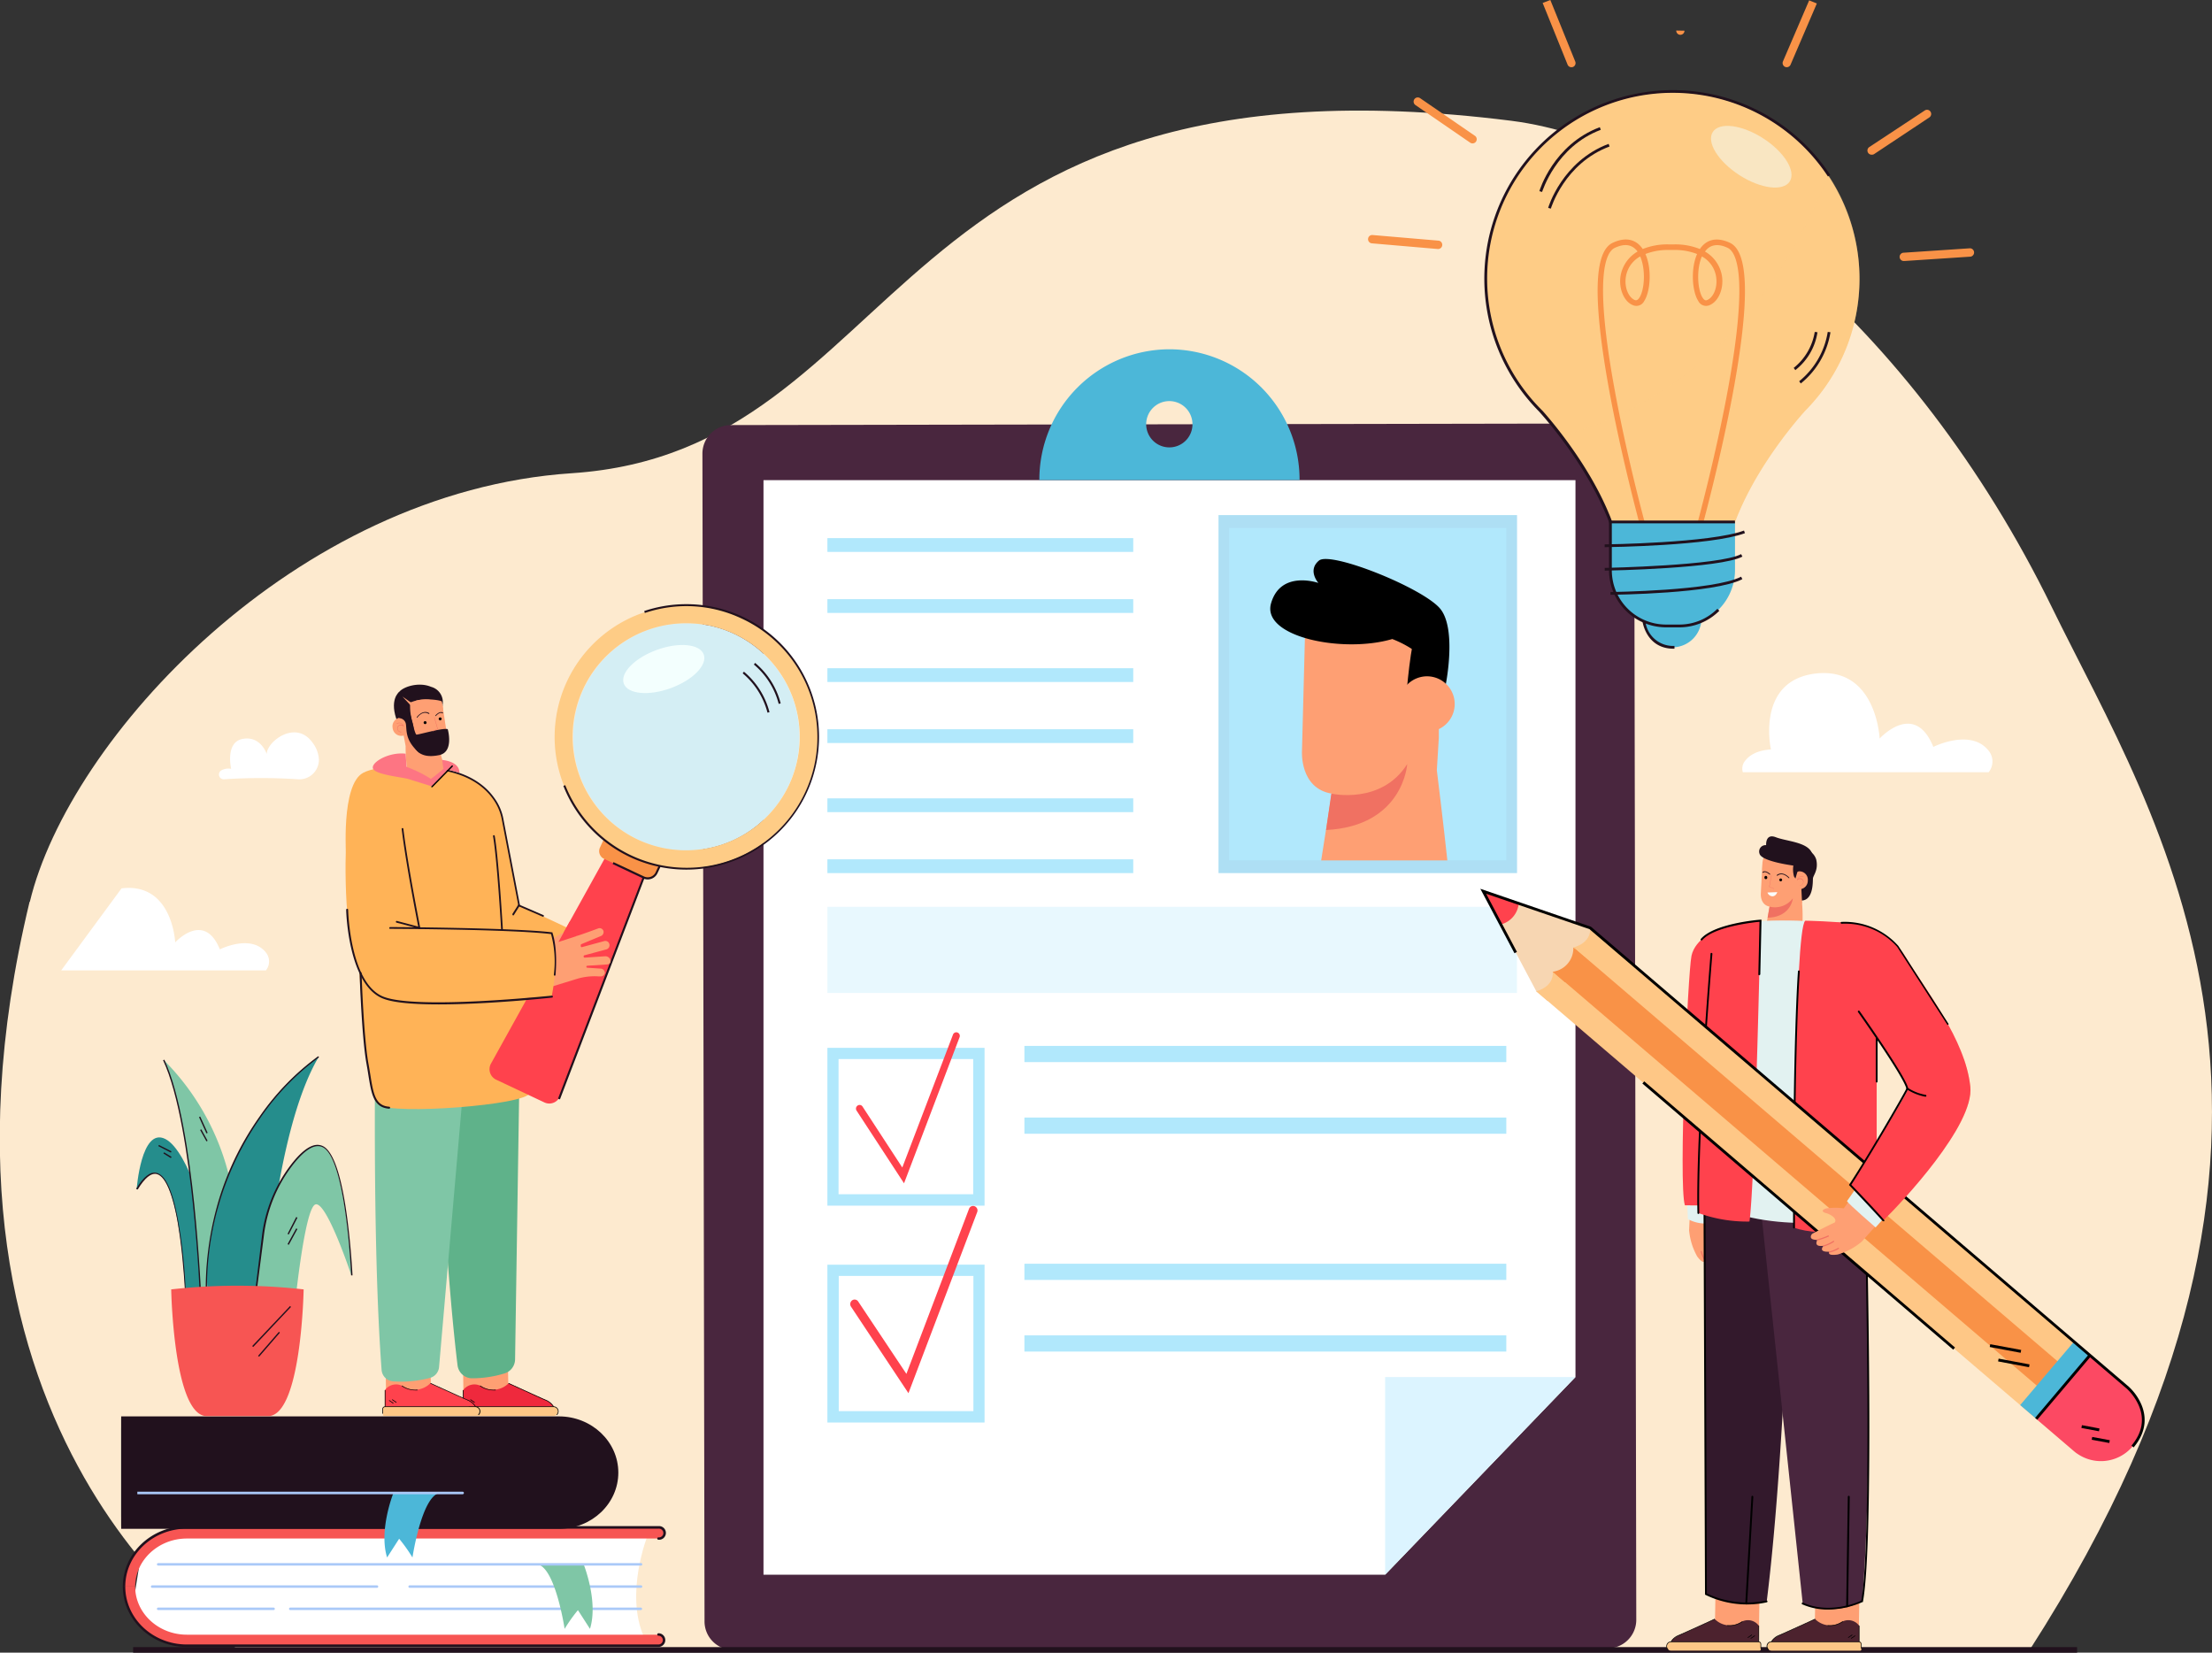 <svg xmlns="http://www.w3.org/2000/svg" viewBox="0 0 420.56 314.18">
  <rect x="0" y="0" width="420.56" height="314.18" fill="#333333" stroke="none"/>
  <defs>
    <style>
      .cls-1 {
        isolation: isolate;
      }

      .cls-2 {
        fill: #fdeacf;
      }

      .cls-3 {
        fill: #49263e;
      }

      .cls-4 {
        fill: #fff;
      }

      .cls-5 {
        fill: #aedff4;
      }

      .cls-6 {
        fill: #4cb7d8;
      }

      .cls-7 {
        fill: #b1e8fc;
      }

      .cls-8 {
        fill: #dcf4ff;
      }

      .cls-9 {
        fill: #ff424d;
      }

      .cls-10 {
        fill: #21111d;
      }

      .cls-11 {
        fill: #fecc86;
      }

      .cls-12, .cls-18 {
        opacity: 0.3;
      }

      .cls-12, .cls-22 {
        mix-blend-mode: multiply;
      }

      .cls-13 {
        fill: #f99247;
      }

      .cls-14 {
        opacity: 0.5;
      }

      .cls-15 {
        fill: #f3fffe;
      }

      .cls-16 {
        fill: #fe9f73;
      }

      .cls-17 {
        fill: #f07162;
      }

      .cls-19 {
        fill: #5fb28a;
      }

      .cls-20 {
        fill: #7fc6a6;
      }

      .cls-21 {
        fill: #ffb357;
      }

      .cls-23 {
        fill: #d4eef4;
      }

      .cls-24 {
        fill: #fd7583;
      }

      .cls-25 {
        fill: #fec786;
      }

      .cls-26 {
        fill: #ef293d;
      }

      .cls-27 {
        fill: #f75553;
      }

      .cls-28 {
        fill: #aac9f8;
      }

      .cls-29 {
        fill: #258d8c;
      }

      .cls-30 {
        fill: #fbfdfc;
      }

      .cls-31 {
        fill: #e2f2f1;
      }

      .cls-32 {
        fill: #33192c;
      }

      .cls-33 {
        fill: #fc4963;
      }

      .cls-34 {
        fill: #f7d6b2;
      }

      .cls-35 {
        fill: #4c222e;
      }
    </style>
  </defs>
  <g class="cls-1">
    <g id="Layer_1" data-name="Layer 1">
      <path class="cls-2" d="M117.48,347.19c7.45-31,50.37-78,103.06-81.49,64.28-4.26,58.78-82.08,178.6-67,32.93,4.16,76.3,38.26,102.77,92.45,19.71,40.36,59.44,99.16-4.18,198.2h-256l-85.07-.32s-63.91-39.26-39.22-141.88" transform="translate(-111.81 -175.74)"/>
      <path class="cls-3" d="M250.75,256.55l166.36-.3a5.41,5.41,0,0,1,5.4,5.44l.4,221.94a5.42,5.42,0,0,1-5.39,5.46l-166.36.3a5.41,5.41,0,0,1-5.4-5.44L245.36,262A5.42,5.42,0,0,1,250.75,256.55Z" transform="translate(-111.81 -175.74)"/>
      <polygon class="cls-4" points="145.16 299.36 145.16 91.28 299.54 91.28 299.54 261.78 263.35 299.36 145.16 299.36"/>
      <rect class="cls-5" x="231.67" y="97.92" width="56.76" height="68.06"/>
      <path class="cls-6" d="M334.15,242.14A24.78,24.78,0,0,0,309.42,267v0h49.47v0A24.78,24.78,0,0,0,334.15,242.14Zm0,18.65a4.4,4.4,0,1,1,4.38-4.39A4.39,4.39,0,0,1,334.15,260.79Z" transform="translate(-111.81 -175.74)"/>
      <g>
        <rect class="cls-7" x="157.31" y="102.3" width="58.15" height="2.62"/>
        <rect class="cls-7" x="157.31" y="113.9" width="58.15" height="2.62"/>
      </g>
      <g>
        <rect class="cls-7" x="157.31" y="127.03" width="58.15" height="2.62"/>
        <rect class="cls-7" x="157.31" y="138.63" width="58.15" height="2.62"/>
      </g>
      <g>
        <rect class="cls-7" x="157.31" y="151.77" width="58.15" height="2.62"/>
        <rect class="cls-7" x="157.31" y="163.36" width="58.15" height="2.62"/>
      </g>
      <polygon class="cls-8" points="299.54 261.78 263.35 299.36 263.35 261.78 299.54 261.78"/>
      <g>
        <path class="cls-7" d="M299,404.94H269.12v-30H299Zm-27.76-2.17h25.6v-25.7h-25.6Z" transform="translate(-111.81 -175.74)"/>
        <g>
          <rect class="cls-7" x="194.77" y="198.83" width="91.62" height="3.08"/>
          <rect class="cls-7" x="194.77" y="212.45" width="91.62" height="3.08"/>
        </g>
        <path class="cls-9" d="M283.69,400.69l-9-13.78a.7.7,0,0,1,.18-1,.66.66,0,0,1,.93.19l7.56,11.59L293,372.42a.67.67,0,0,1,.87-.39.69.69,0,0,1,.38.89Z" transform="translate(-111.81 -175.74)"/>
      </g>
      <g>
        <path class="cls-7" d="M299,446.16H269.12v-30H299ZM271.28,444h25.6V418.3h-25.6Z" transform="translate(-111.81 -175.74)"/>
        <g>
          <rect class="cls-7" x="194.77" y="240.24" width="91.62" height="3.08"/>
          <rect class="cls-7" x="194.77" y="253.86" width="91.62" height="3.08"/>
        </g>
        <path class="cls-9" d="M284.53,440.59,273.6,424.13a.88.88,0,0,1,.23-1.19.81.81,0,0,1,1.15.23l9.16,13.75,11.91-31.38a.82.82,0,0,1,1.08-.48.86.86,0,0,1,.47,1.11Z" transform="translate(-111.81 -175.74)"/>
      </g>
      <path class="cls-4" d="M154.44,323.88a107.49,107.49,0,0,1,14,0,3.71,3.71,0,0,0,4-3.77,5.73,5.73,0,0,0-1.17-3.14c-3.21-4.57-8.79-.2-8.74,2.12,0,0-1.13-3.5-4.55-2.89s-2.22,5.7-2.22,5.7a2.77,2.77,0,0,0-1.87.29A.91.91,0,0,0,154.44,323.88Z" transform="translate(-111.81 -175.74)"/>
      <path class="cls-4" d="M134.92,344.62c9.7-1.17,10.2,10.27,10.2,10.27s5.5-6.07,8.49,1.33c0,0,5.92-3,8.76.6a2.7,2.7,0,0,1,0,3.39H123.45" transform="translate(-111.81 -175.74)"/>
      <path class="cls-4" d="M443.17,322.54a2.34,2.34,0,0,1,.34-2.05c.83-1.14,2.34-2.11,5-2.28,0,0-2.92-13,8.42-14.42,11.65-1.4,12.25,12.35,12.25,12.35s6.61-7.3,10.21,1.59c0,0,7.11-3.6,10.52.73a3.26,3.26,0,0,1,0,4.08Z" transform="translate(-111.81 -175.74)"/>
      <polyline class="cls-10" points="25.31 313.12 394.91 313.12 394.91 314.18 25.31 314.18"/>
      <g>
        <g>
          <path class="cls-11" d="M465.35,228.69a35.51,35.51,0,1,0-60.77,25.05h0s10.75,11.54,14.38,24.11c0,0,6.21,2.11,10.89,2.23,4.68-.12,10.89-2.23,10.89-2.23,3.63-12.57,14.37-24.11,14.37-24.11h0A35.6,35.6,0,0,0,465.35,228.69Z" transform="translate(-111.81 -175.74)"/>
          <path class="cls-6" d="M429.83,298.8h0a5.53,5.53,0,0,1-5.52-5.54h11A5.53,5.53,0,0,1,429.83,298.8Z" transform="translate(-111.81 -175.74)"/>
          <path class="cls-6" d="M306.19,99.26h23.68a0,0,0,0,1,0,0v9.12A10.64,10.64,0,0,1,319.22,119h-2.39a10.64,10.64,0,0,1-10.64-10.64V99.26a0,0,0,0,1,0,0Z"/>
          <g class="cls-12">
            <path class="cls-11" d="M465.35,228.69A35.55,35.55,0,0,0,459.42,209c-10.38,25.69-26.95,43-50.81,49.67A67.33,67.33,0,0,1,418,275h23.66c4.26-11.42,13.43-21.27,13.43-21.27h0A35.6,35.6,0,0,0,465.35,228.69Z" transform="translate(-111.81 -175.74)"/>
          </g>
        </g>
        <path class="cls-13" d="M435.64,275.15l-1-.28c0-.12,3.35-12.35,5.65-24.87,4-21.72,1.69-26.33,0-27.14s-3.14-.68-4.11.44l-.21.26a6.58,6.58,0,0,1,3.23,4.64c.39,2.52-.73,5-2.51,5.61a1.65,1.65,0,0,1-2-.87c-1.13-1.73-1.49-6-.22-8.91a11.64,11.64,0,0,0-4.41-.77h-1a11.68,11.68,0,0,0-4.41.77c1.27,2.87.92,7.18-.22,8.91a1.65,1.65,0,0,1-2,.87c-1.78-.57-2.9-3.09-2.51-5.61a6.65,6.65,0,0,1,3.23-4.64c-.07-.09-.13-.18-.2-.26-1-1.12-2.36-1.27-4.12-.44s-4,5.42,0,27.14c2.29,12.52,5.61,24.75,5.64,24.87l-1,.28c0-.13-3.35-12.39-5.66-24.95-3.18-17.34-3-26.6.61-28.3,2.79-1.31,4.46-.34,5.36.71a4.17,4.17,0,0,1,.36.47,12.47,12.47,0,0,1,4.93-.88h1a12.47,12.47,0,0,1,4.93.88,4.17,4.17,0,0,1,.36-.47c.9-1.05,2.57-2,5.36-.71,3.59,1.7,3.79,11,.61,28.3C439,262.76,435.67,275,435.64,275.15Zm-12-50.65a5.36,5.36,0,0,0-2.71,3.87c-.34,2.2.65,4.07,1.79,4.44.11,0,.39.12.77-.46C424.48,230.88,424.74,227,423.66,224.5Zm11.74,0c-1.08,2.48-.82,6.38.15,7.85.38.58.67.49.77.46,1.14-.37,2.13-2.24,1.79-4.44A5.3,5.3,0,0,0,435.4,224.5Z" transform="translate(-111.81 -175.74)"/>
        <path class="cls-10" d="M417.82,275.26c-.28-.82-.41-1.11-.69-1.77l-.15-.35c-4.44-10.4-12.52-19.13-12.6-19.22l0,0A35.84,35.84,0,1,1,459.79,209l-.44.29a35.3,35.3,0,1,0-54.59,44.22l.35.35h0c1.55,1.73,8.41,9.72,12.38,19l.15.36c.29.66.42,1,.71,1.79Z" transform="translate(-111.81 -175.74)"/>
        <path class="cls-10" d="M405,212.23l-.51-.15c0-.08,2.65-8.86,11.49-12.16l.18.5C407.62,203.62,405.06,212.15,405,212.23Z" transform="translate(-111.81 -175.74)"/>
        <path class="cls-10" d="M406.67,215.4l-.51-.14c0-.09,2.65-8.87,11.49-12.17l.18.5C409.25,206.79,406.69,215.32,406.67,215.4Z" transform="translate(-111.81 -175.74)"/>
        <path class="cls-10" d="M431.12,295h-2.58a10.85,10.85,0,0,1-10.81-10.86v-9.44h23.94v.53H418.26v8.91a10.31,10.31,0,0,0,10.28,10.33h2.58a10.15,10.15,0,0,0,7.21-3l.37.38A10.71,10.71,0,0,1,431.12,295Z" transform="translate(-111.81 -175.74)"/>
        <path class="cls-10" d="M430,299.06c-5.13,0-5.87-5-5.88-5.05l.53-.07a5.3,5.3,0,0,0,5.52,4.59l0,.53Z" transform="translate(-111.81 -175.74)"/>
        <path class="cls-10" d="M454.19,248.64l-.31-.42a15.15,15.15,0,0,0,5.43-9.38l.52.06A15.69,15.69,0,0,1,454.19,248.64Z" transform="translate(-111.81 -175.74)"/>
        <path class="cls-10" d="M453.15,246.1l-.31-.42a11,11,0,0,0,4-6.84l.52.06A11.28,11.28,0,0,1,453.15,246.1Z" transform="translate(-111.81 -175.74)"/>
        <path class="cls-10" d="M416.9,279.76v-.53c.2,0,20.16-.26,26.49-2.63l.18.5C437.16,279.5,417.73,279.75,416.9,279.76Z" transform="translate(-111.81 -175.74)"/>
        <path class="cls-10" d="M416.91,284.22v-.52c.22,0,21.88-.44,25.93-2.62l.25.47C438.92,283.79,417.8,284.21,416.91,284.22Z" transform="translate(-111.81 -175.74)"/>
        <path class="cls-10" d="M418,288.81v-.53c.2,0,19.64-.21,24.84-2.91l.24.47C437.76,288.6,418.8,288.8,418,288.81Z" transform="translate(-111.81 -175.74)"/>
      </g>
      <path class="cls-13" d="M385.27,223.08h-.07L372.64,222a.79.79,0,0,1,.13-1.58l12.57,1.07a.8.8,0,0,1-.07,1.59Z" transform="translate(-111.81 -175.74)"/>
      <path class="cls-13" d="M391.77,203a.79.79,0,0,1-.44-.14l-10.41-7.15a.8.8,0,0,1-.21-1.1.79.79,0,0,1,1.1-.21l10.41,7.15a.79.79,0,0,1-.45,1.45Z" transform="translate(-111.81 -175.74)"/>
      <path class="cls-13" d="M406.57,175.74l4.75,11.73a.8.8,0,0,1-.44,1,1,1,0,0,1-.29.05.79.79,0,0,1-.74-.49l-4.74-11.73" transform="translate(-111.81 -175.74)"/>
      <path class="cls-13" d="M473.77,225.36a.79.79,0,0,1,0-1.58l12.59-.84a.8.8,0,0,1,.1,1.59l-12.59.83Z" transform="translate(-111.81 -175.74)"/>
      <path class="cls-13" d="M467.65,205.15a.8.8,0,0,1-.66-.36.79.79,0,0,1,.23-1.1l10.54-6.95a.78.78,0,0,1,1.09.23.79.79,0,0,1-.22,1.09l-10.54,7A.9.9,0,0,1,467.65,205.15Z" transform="translate(-111.81 -175.74)"/>
      <path class="cls-13" d="M457.24,176.4l-5,11.64a.79.79,0,0,1-.73.48.7.7,0,0,1-.31-.07.8.8,0,0,1-.42-1l5-11.64" transform="translate(-111.81 -175.74)"/>
      <path class="cls-13" d="M432.08,181.58a.8.8,0,0,1-.79.78h0a.79.79,0,0,1-.78-.81" transform="translate(-111.81 -175.74)"/>
      <g class="cls-14">
        <ellipse class="cls-15" cx="446.36" cy="206.77" rx="4.17" ry="8.71" transform="matrix(0.54, -0.84, 0.84, 0.54, -81.76, 293.08)"/>
      </g>
      <rect class="cls-7" x="233.7" y="100.36" width="52.69" height="63.19"/>
      <g>
        <path class="cls-16" d="M365,326.61c-6.12-1-5.65-8.08-5.65-8.08l.56-21.53v-.4l25.31-4.73.08,9.91V306l.07,8.41v1.55l-.38,6.2s1.26,10.2,2,17.15H363Z" transform="translate(-111.81 -175.74)"/>
        <path class="cls-17" d="M379.36,321s-.72,11.79-15.43,12.53l1-6.92S374.43,328.78,379.36,321Z" transform="translate(-111.81 -175.74)"/>
        <path d="M386.71,305.73l-6.35,1.15L379.19,308s.82-10.62,2.06-12.67S386.71,305.73,386.71,305.73Z" transform="translate(-111.81 -175.74)"/>
        <path class="cls-16" d="M377.85,309.46a5.27,5.27,0,1,0,5.41-5.15A5.29,5.29,0,0,0,377.85,309.46Z" transform="translate(-111.81 -175.74)"/>
        <path d="M386.71,305.73s2.05-10.25-1-14.17-20.89-11.11-23.13-9.25-.11,4.25-.11,4.25-7.17-2.52-9,3.88,13.69,9.55,23.05,6.78A20.7,20.7,0,0,1,386.71,305.73Z" transform="translate(-111.81 -175.74)"/>
      </g>
      <g class="cls-18">
        <rect class="cls-7" x="157.31" y="172.39" width="131.11" height="16.37"/>
      </g>
      <g>
        <polygon class="cls-16" points="96.71 267.16 88.15 267.28 88.03 259.19 96.55 258.12 96.71 267.16"/>
        <polygon class="cls-16" points="81.98 267.16 73.43 267.28 73.31 259.19 81.83 258.12 81.98 267.16"/>
        <path class="cls-19" d="M194.7,372.84c.28,8.36,1.51,41.06,4.1,62.45a2.81,2.81,0,0,0,2.78,2.47,21.18,21.18,0,0,0,6.16-.93,2.83,2.83,0,0,0,2-2.65l1-65.1a3.83,3.83,0,0,0,0-.47l0-.32a2.8,2.8,0,0,0-3.77-2.2l-10.45,4A2.81,2.81,0,0,0,194.7,372.84Z" transform="translate(-111.81 -175.74)"/>
        <path class="cls-20" d="M183.21,371.15s-.71,40.21,1.15,65a2.36,2.36,0,0,0,2.18,2.19,21.08,21.08,0,0,0,7-.65,2.35,2.35,0,0,0,1.75-2.09l5-57.66,3-16Z" transform="translate(-111.81 -175.74)"/>
        <path class="cls-10" d="M184.51,438.07Z" transform="translate(-111.81 -175.74)"/>
        <path class="cls-21" d="M180,358.35c.17,1.61,1.13,25.44,3.79,27.41s28.15.07,28.75-2.25-.66-27.23-.66-27.23Z" transform="translate(-111.81 -175.74)"/>
        <path class="cls-21" d="M208.8,347.13c.35,0,14,6.45,14,6.45l-3,5.26-7.71-2Z" transform="translate(-111.81 -175.74)"/>
        <path class="cls-21" d="M183.88,322.43c3.36-.35,12.19-.37,12.19-.37s1.16.35.79.16c9.68,2.06,10.51,9.35,10.51,9.35l4,21.11,5.28.47c1.6,3.31,0,12.06,0,12.06l-25.72,2s-5.58.72-10.06-5.47c-3-4.09-3.6-16.38-3.29-25.33C177.67,336.43,178.66,323,183.88,322.43Z" transform="translate(-111.81 -175.74)"/>
        <path class="cls-10" d="M209.31,349.76a.17.17,0,0,0,.2-.06l1.15-1.84v-.06l-3.12-16.26a9.7,9.7,0,0,0-1.79-4.16c-1.42-2-4.27-4.57-9.78-5.5a.16.16,0,0,0-.18.14.15.15,0,0,0,.13.18c5.39.91,8.17,3.41,9.56,5.35a9.66,9.66,0,0,1,1.74,4h0l3.11,16.2-1.09,1.72a.18.18,0,0,0,.06.23Z" transform="translate(-111.81 -175.74)"/>
        <path class="cls-10" d="M215,350a.16.16,0,0,0,.21-.08.16.16,0,0,0-.08-.21l-4.62-2a.16.16,0,0,0-.21.09.16.16,0,0,0,.08.21l4.62,2Z" transform="translate(-111.81 -175.74)"/>
        <path class="cls-21" d="M185.34,328.41l3.14-5.28L194,324.8l2.23-2.38s.47,2.2.46,2.38a14.32,14.32,0,0,1-2.84,2.76C193.52,327.54,185.34,328.41,185.34,328.41Z" transform="translate(-111.81 -175.74)"/>
        <path class="cls-10" d="M185.79,386.51a.19.19,0,0,0,.19-.18.19.19,0,0,0-.18-.2c-2.64-.19-3-2.45-3.6-6.19-.11-.67-.22-1.36-.36-2.11-.89-5-1.29-17-1.29-17.11a.2.2,0,0,0-.19-.19h0a.2.2,0,0,0-.18.2c0,.12.4,12.18,1.3,17.17.13.74.25,1.43.35,2.11.61,3.78,1,6.29,4,6.5Z" transform="translate(-111.81 -175.74)"/>
        <g>
          <path class="cls-9" d="M227.18,338.21l3.6,1.69.24.12,3.6,1.69L218.3,384.1a2.19,2.19,0,0,1-3,1.21L206.16,381a2.2,2.2,0,0,1-1-3.07Z" transform="translate(-111.81 -175.74)"/>
          <path class="cls-13" d="M226.64,339l7.77,3.65a1.6,1.6,0,0,0,2.13-.78l1.76-3.76-10.67-5-1.76,3.77A1.62,1.62,0,0,0,226.64,339Z" transform="translate(-111.81 -175.74)"/>
          <path class="cls-10" d="M228.29,340l5.8,2.73a2.05,2.05,0,0,0,2.73-1l1.65-3.54-.35-.16-1.65,3.53a1.66,1.66,0,0,1-2.21.8l-5.81-2.73Z" transform="translate(-111.81 -175.74)"/>
          <g class="cls-22">
            <ellipse class="cls-23" cx="130.49" cy="140.08" rx="21.53" ry="21.61"/>
          </g>
          <ellipse class="cls-15" cx="237.99" cy="302.95" rx="8.09" ry="3.87" transform="translate(-201.09 -76.04) rotate(-20.01)"/>
          <polygon class="cls-10" points="106.09 208.86 106.46 209 122.55 166.89 122.19 166.75 106.09 208.86"/>
          <path class="cls-10" d="M259.86,309.55l.38-.09a14.9,14.9,0,0,0-4.86-7.7l-.24.31A14.5,14.5,0,0,1,259.86,309.55Z" transform="translate(-111.81 -175.74)"/>
          <path class="cls-10" d="M257.73,311.22l.38-.09a14.87,14.87,0,0,0-4.86-7.7l-.24.31A14.5,14.5,0,0,1,257.73,311.22Z" transform="translate(-111.81 -175.74)"/>
          <path class="cls-11" d="M233.16,335.39A21.59,21.59,0,1,1,261.8,325,21.64,21.64,0,0,1,233.16,335.39Zm31.74-8.94a25,25,0,1,0-33.19,12.06A25.09,25.09,0,0,0,264.9,326.45Z" transform="translate(-111.81 -175.74)"/>
          <path class="cls-10" d="M231.63,338.69a25.23,25.23,0,1,0,2.66-46.79l.12.37a24.57,24.57,0,0,1,18.39,1.05A24.84,24.84,0,1,1,219.28,325l-.36.14A25.09,25.09,0,0,0,231.63,338.69Z" transform="translate(-111.81 -175.74)"/>
        </g>
        <path class="cls-16" d="M226.81,360.7a.83.83,0,0,0-.76-.82l-2.58-.17a.19.19,0,0,1-.17-.14h0a.19.19,0,0,1,.17-.24l3.82-.25a.63.63,0,0,0,.58-.83h0a1,1,0,0,0-1-.72l-3.89.26a.19.19,0,0,1-.2-.14v-.06a.19.19,0,0,1,.13-.24l4.17-1.12a.82.82,0,0,0,.59-1,.78.78,0,0,0-1-.58l-4.2,1.14a.19.19,0,0,1-.24-.14l0-.19a.2.2,0,0,1,.11-.23l3.73-1.55a.82.82,0,0,0,.46-1,.77.77,0,0,0-1-.44s-3.15,1.18-4.08,1.43l-.87,0c1.27,1.2-.17-.43-1.21-.64s-4.22,2.61-4.22,2.61a1.58,1.58,0,0,0,.23,1.2,65,65,0,0,0,1.36,6.45l4.72-1.45a11.48,11.48,0,0,1,4.2-.48l.36,0A.79.79,0,0,0,226.81,360.7Z" transform="translate(-111.81 -175.74)"/>
        <path class="cls-21" d="M216.7,353.15s1.55,4.06,0,12.06l-5.3.29,1.27-9.78Z" transform="translate(-111.81 -175.74)"/>
        <path class="cls-21" d="M189.61,321.56s-5.88-.41-8.74,1.09c-4.27,2.24-3.24,15.94-3.24,15.94s3.62-1.83,3.86-2.47S189.61,321.56,189.61,321.56Z" transform="translate(-111.81 -175.74)"/>
        <path class="cls-10" d="M191.49,352.36a.13.13,0,0,0,.09,0,.17.17,0,0,0,.13-.19c0-.12-2.32-11.64-3.21-18.87a.16.16,0,0,0-.18-.14.15.15,0,0,0-.14.18c.89,7.25,3.19,18.78,3.21,18.89A.15.15,0,0,0,191.49,352.36Z" transform="translate(-111.81 -175.74)"/>
        <path class="cls-10" d="M207.36,352.63a.11.11,0,0,1-.09,0,.17.17,0,0,1-.18-.15c0-.13-.77-13.39-1.54-17.78a.16.16,0,0,1,.13-.19.18.18,0,0,1,.19.14c.77,4.4,1.54,17.68,1.55,17.81A.16.16,0,0,1,207.36,352.63Z" transform="translate(-111.81 -175.74)"/>
        <path class="cls-10" d="M187.17,351.13h0l4.3,1.14a.16.16,0,0,0,.08-.32l-4.29-1.14a.17.17,0,0,0-.11.31Z" transform="translate(-111.81 -175.74)"/>
        <path class="cls-10" d="M185.89,352.31l.06,0c.23,0,23.16.09,30.63,1a20,20,0,0,1,.53,7.74.16.16,0,0,0,.15.17.15.15,0,0,0,.17-.15c.45-5.27-.54-7.86-.58-8l0-.09h-.09c-7.39-.89-30.53-1-30.77-1a.16.16,0,0,0-.16.16A.15.15,0,0,0,185.89,352.31Z" transform="translate(-111.81 -175.74)"/>
        <path class="cls-10" d="M195.24,366.68c9.36,0,20.82-1.21,21.52-1.29a.18.18,0,0,0,.17-.2.19.19,0,0,0-.21-.17c-.25,0-25.61,2.71-32,.2S178,348.82,178,348.68a.19.19,0,0,0-.19-.18.18.18,0,0,0-.18.19c0,.59.45,14.32,7,16.88C186.7,366.4,190.73,366.68,195.24,366.68Z" transform="translate(-111.81 -175.74)"/>
        <path class="cls-16" d="M195.8,308.92l1,6.53s.42,2.2-1.45,2.76l.8,2.89a2.34,2.34,0,0,1-1.19,2.71,5.79,5.79,0,0,1-1.76.55,3.68,3.68,0,0,1-3.92-1.95,30.76,30.76,0,0,1-.35-4.84l-.36-1.93-.87-7.57Z" transform="translate(-111.81 -175.74)"/>
        <path class="cls-10" d="M187.68,307.31s-2,1.47-.27,5.76l.77-.55-.63-2.33Z" transform="translate(-111.81 -175.74)"/>
        <path class="cls-10" d="M191.14,312.18a.09.09,0,0,1-.07,0,.09.09,0,0,1,0-.13s1.07-1.5,2.35-.74a.1.1,0,0,1,0,.13.1.1,0,0,1-.13,0c-1.14-.67-2.07.63-2.11.69A.07.07,0,0,1,191.14,312.18Z" transform="translate(-111.81 -175.74)"/>
        <path class="cls-10" d="M194.68,311.86a.07.07,0,0,1-.07,0,.09.09,0,0,1,0-.13s.79-.92,1.41-.52a.09.09,0,0,1,0,.12.09.09,0,0,1-.13,0c-.49-.3-1.16.48-1.17.49A.09.09,0,0,1,194.68,311.86Z" transform="translate(-111.81 -175.74)"/>
        <path d="M192.91,313.07a.28.28,0,0,1-.23.32.28.28,0,0,1-.32-.23.28.28,0,0,1,.23-.32A.28.28,0,0,1,192.91,313.07Z" transform="translate(-111.81 -175.74)"/>
        <path d="M195.77,312.36a.28.28,0,0,1-.23.32.29.29,0,0,1-.32-.24.28.28,0,0,1,.24-.31A.27.27,0,0,1,195.77,312.36Z" transform="translate(-111.81 -175.74)"/>
        <path class="cls-16" d="M189.74,313.65a1.66,1.66,0,1,1-3.28.49,1.66,1.66,0,1,1,3.28-.49Z" transform="translate(-111.81 -175.74)"/>
        <path class="cls-17" d="M188.13,314.93a.7.7,0,0,1-.72-.42.66.66,0,0,1,.14-.8.78.78,0,0,1,.87-.1.75.75,0,0,0-.39-.36,1,1,0,0,0-.74.07,0,0,0,0,1-.06,0,0,0,0,0,1,0-.06,1.09,1.09,0,0,1,.81-.06.91.91,0,0,1,.51.54l.06.15-.13-.1a.73.73,0,0,0-.89,0,.58.58,0,0,0-.12.69.58.58,0,0,0,.62.36h0a0,0,0,0,1,0,0,0,0,0,0,1,0,.05Z" transform="translate(-111.81 -175.74)"/>
        <path class="cls-10" d="M196.94,314.37s1.25,4.33-1.63,4.92c-4.13.85-4.89-1.49-5.43-3.41l-.64-4.05-.05-1.19h0a2.13,2.13,0,0,1,.7,1.13c.23,1,.83,3.54,1.09,3.62S196.23,314,196.94,314.37Z" transform="translate(-111.81 -175.74)"/>
        <path class="cls-17" d="M194.15,314.79l-.05,0a.06.06,0,0,1,0-.07l.87-.44-.61-2.13a0,0,0,0,1,0-.05,0,0,0,0,1,.06,0l.63,2.2-.94.48Z" transform="translate(-111.81 -175.74)"/>
        <path class="cls-10" d="M189.2,310.72l-.94-.63-.54,2.18a1.32,1.32,0,0,1,1.26,1.11c.18,1.1-.16,2.9,2.11,5.08s-.7-3.65-.75-3.87S189.2,310.72,189.2,310.72Z" transform="translate(-111.81 -175.74)"/>
        <path class="cls-10" d="M187.68,307.31c.75-1,3.72-2,6.09-1h0a3,3,0,0,1,2.17,3.52l0,0a1,1,0,0,1,.05.16,3.14,3.14,0,0,0-.38-.35l-1.09-.6a5.27,5.27,0,0,0-2.31-.3,7.25,7.25,0,0,0-2.41.56,10.6,10.6,0,0,0,.47,3.88c.81,3.29-1.24-.54-2-2a3.66,3.66,0,0,0-.09,1S186.18,309.33,187.68,307.31Z" transform="translate(-111.81 -175.74)"/>
        <path class="cls-16" d="M196.07,310.76a13.45,13.45,0,0,0-.24-1.64c-.11-.28-3.2-.68-4.8-.21s1.83,1.79,1.87,1.79S196.07,310.76,196.07,310.76Z" transform="translate(-111.81 -175.74)"/>
        <polygon class="cls-16" points="78.3 133.66 76.51 132.42 78.31 134.35 78.3 133.66"/>
        <path class="cls-24" d="M195.87,320.21l.25,1.7s-1.46,1.24-2.39,1.9a23.49,23.49,0,0,0-4.62-2.28l-.18-2.51c-3.43-.39-7,1.92-6.1,3s5.54,1.46,6.78,1.86,4.32,1.35,4.32,1.35a35.29,35.29,0,0,0,3-3.2l2.22.62C199.21,320.43,195.87,320.21,195.87,320.21Z" transform="translate(-111.81 -175.74)"/>
        <path d="M193.93,325.4a.13.13,0,0,0,.09,0l3.88-3.95a.13.13,0,0,0-.18-.18l-3.88,3.95a.14.14,0,0,0,0,.18A.09.09,0,0,0,193.93,325.4Z" transform="translate(-111.81 -175.74)"/>
        <polygon class="cls-9" points="108.41 175.04 106.17 179.08 109.6 177.96 108.41 175.04"/>
        <g>
          <path class="cls-25" d="M199.83,443.16h7.47l3-3.4,5.55,3.4h1.19a.89.89,0,0,1,.87.7.87.87,0,0,1-.84,1.05H199.72a.23.23,0,0,1-.23-.24v-1.16A.35.35,0,0,1,199.83,443.16Z" transform="translate(-111.81 -175.74)"/>
          <path class="cls-26" d="M199.89,443.17V440a2.62,2.62,0,0,1,3.18-.85,4.22,4.22,0,0,0,5.45-.45l6.35,2.9s1.74.6,2.21,1.56Z" transform="translate(-111.81 -175.74)"/>
          <rect x="88.02" y="264.27" width="0.13" height="3.14"/>
          <path d="M205.67,440.05a2.19,2.19,0,0,0,.39,0l0-.13a4.32,4.32,0,0,1-2.93-.79l-.08.11A4.64,4.64,0,0,0,205.67,440.05Z" transform="translate(-111.81 -175.74)"/>
          <polygon points="89.63 266.84 89.7 266.73 88.89 266.17 88.82 266.27 89.63 266.84"/>
          <polygon points="90.21 266.68 90.28 266.57 89.47 266.01 89.4 266.12 90.21 266.68"/>
          <path d="M217.69,444.76a.95.95,0,0,0-.59-1.66H199.92a.5.5,0,0,0-.49.51v.87h.12v-.87a.38.38,0,0,1,.37-.38H217.1a.82.82,0,0,1,.51,1.43Z" transform="translate(-111.81 -175.74)"/>
          <path d="M217,443.19l.12-.05a3.19,3.19,0,0,0-1.66-1.34c-1.28-.56-6.89-3.12-6.95-3.15l-.05.12c.05,0,5.67,2.59,6.95,3.15A3.11,3.11,0,0,1,217,443.19Z" transform="translate(-111.81 -175.74)"/>
        </g>
        <g>
          <path class="cls-25" d="M185,443.16h7.47l3-3.4,5.54,3.4h1.2a.88.88,0,0,1,0,1.75H184.85a.23.23,0,0,1-.23-.24v-1.16A.35.35,0,0,1,185,443.16Z" transform="translate(-111.81 -175.74)"/>
          <path class="cls-9" d="M185,443.17V440a2.62,2.62,0,0,1,3.18-.85,4.22,4.22,0,0,0,5.45-.45l6.35,2.9s1.74.6,2.21,1.56Z" transform="translate(-111.81 -175.74)"/>
          <rect x="73.15" y="264.27" width="0.13" height="3.14"/>
          <path d="M190.8,440.05a2.34,2.34,0,0,0,.39,0l0-.13a4.36,4.36,0,0,1-2.94-.79l-.07.11A4.64,4.64,0,0,0,190.8,440.05Z" transform="translate(-111.81 -175.74)"/>
          <polygon points="74.76 266.84 74.83 266.73 74.02 266.17 73.95 266.27 74.76 266.84"/>
          <polygon points="75.34 266.68 75.41 266.57 74.6 266.01 74.53 266.12 75.34 266.68"/>
          <path d="M202.82,444.76a.95.95,0,0,0-.59-1.66H185a.5.5,0,0,0-.49.51v.87h.13v-.87a.37.37,0,0,1,.36-.38h17.19a.8.8,0,0,1,.79.81.84.84,0,0,1-.28.62Z" transform="translate(-111.81 -175.74)"/>
          <path d="M202.17,443.19l.12-.05a3.25,3.25,0,0,0-1.66-1.34c-1.28-.56-6.9-3.12-6.95-3.15l-.05.12c.05,0,5.67,2.59,7,3.15A3.18,3.18,0,0,1,202.17,443.19Z" transform="translate(-111.81 -175.74)"/>
        </g>
      </g>
      <path class="cls-4" d="M138.68,470.93l6.13-3.22h90.1s-4.32,10.9-.7,19.15l-83,.7-7.66-.7-6.75-4.2" transform="translate(-111.81 -175.74)"/>
      <path class="cls-27" d="M135.4,477.36c0,6.21,5.35,11.26,11.93,11.26H237a1.06,1.06,0,0,0,0-2.12H147.33c-5.41,0-9.82-4.1-9.82-9.14" transform="translate(-111.81 -175.74)"/>
      <path class="cls-27" d="M137.51,477.36c0-5,4.41-9.14,9.82-9.14H237a1.07,1.07,0,0,0,0-2.13H147.33c-6.58,0-11.93,5.06-11.93,11.27" transform="translate(-111.81 -175.74)"/>
      <path class="cls-28" d="M233.69,477.59h-44a.23.23,0,0,1-.23-.23.23.23,0,0,1,.23-.24h44a.23.23,0,0,1,.23.24A.23.23,0,0,1,233.69,477.59Z" transform="translate(-111.81 -175.74)"/>
      <path class="cls-28" d="M183.49,477.59H140.74a.23.23,0,0,1-.24-.23.24.24,0,0,1,.24-.24h42.75a.23.23,0,0,1,.23.24A.23.23,0,0,1,183.49,477.59Z" transform="translate(-111.81 -175.74)"/>
      <path class="cls-28" d="M163.82,481.82H141.89a.24.24,0,0,1-.24-.24.23.23,0,0,1,.24-.23h21.93a.23.23,0,0,1,.24.23A.24.24,0,0,1,163.82,481.82Z" transform="translate(-111.81 -175.74)"/>
      <path class="cls-28" d="M233.69,481.82H167a.24.24,0,0,1-.24-.24.23.23,0,0,1,.24-.23h66.65a.23.23,0,0,1,.23.23A.23.23,0,0,1,233.69,481.82Z" transform="translate(-111.81 -175.74)"/>
      <path class="cls-10" d="M135.63,477.36c0,6.08,5.25,11,11.7,11H237a.83.83,0,0,0,0-1.66.23.23,0,0,1-.23-.23.23.23,0,0,1,.23-.24,1.3,1.3,0,0,1,0,2.6H147.33c-6.71,0-12.17-5.16-12.17-11.5" transform="translate(-111.81 -175.74)"/>
      <path class="cls-10" d="M135.16,477.36c0-6.34,5.46-11.5,12.17-11.5H237a1.3,1.3,0,1,1,0,2.59.23.23,0,0,1-.23-.23A.23.23,0,0,1,237,468a.83.83,0,1,0,0-1.65H147.33c-6.45,0-11.7,4.95-11.7,11" transform="translate(-111.81 -175.74)"/>
      <path class="cls-20" d="M222.78,473.13s2.83,7.06,1.2,12.26l-2.29-3.56a30.7,30.7,0,0,0-2.53,3.56s-1.75-11.61-5.15-12.26Z" transform="translate(-111.81 -175.74)"/>
      <path class="cls-28" d="M233.69,473.36h-91.8a.23.23,0,0,1-.24-.23.24.24,0,0,1,.24-.24h91.8a.23.23,0,0,1,.23.24A.23.23,0,0,1,233.69,473.36Z" transform="translate(-111.81 -175.74)"/>
      <path class="cls-4" d="M137.43,464.46l77,.65,7.11-.65,6.26-3.9v-6l-1.74-4.93-5.69-3H136.79" transform="translate(-111.81 -175.74)"/>
      <path class="cls-29" d="M134.85,445.18h83.22c6.1,0,11.07,4.69,11.07,10.46s-5,10.45-11.07,10.45H134.85" transform="translate(-111.81 -175.74)"/>
      <path class="cls-29" d="M134.85,464.12h83.22c5,0,9.1-3.8,9.1-8.48s-4.08-8.49-9.1-8.49H134.85" transform="translate(-111.81 -175.74)"/>
      <path class="cls-28" d="M202.43,455.87H161.59a.23.23,0,0,1-.24-.23.24.24,0,0,1,.24-.24h40.84a.23.23,0,0,1,.23.24A.23.23,0,0,1,202.43,455.87Z" transform="translate(-111.81 -175.74)"/>
      <path class="cls-28" d="M224.18,455.87H184.51a.23.23,0,0,1-.24-.23.24.24,0,0,1,.24-.24h39.67a.24.24,0,0,1,.24.24A.23.23,0,0,1,224.18,455.87Z" transform="translate(-111.81 -175.74)"/>
      <path class="cls-28" d="M223.12,459.8H202.76a.24.24,0,1,1,0-.48h20.36a.24.24,0,0,1,0,.48Z" transform="translate(-111.81 -175.74)"/>
      <path class="cls-28" d="M137.92,451.48h85.2a.23.23,0,0,1,.23.23.23.23,0,0,1-.23.24h-85.2" transform="translate(-111.81 -175.74)"/>
      <path class="cls-10" d="M134.85,445h83.22c6.23,0,11.3,4.79,11.3,10.69s-5.07,10.69-11.3,10.69H134.85" transform="translate(-111.81 -175.74)"/>
      <path class="cls-10" d="M134.85,465.86h83.22c6,0,10.83-4.59,10.83-10.22s-4.86-10.22-10.83-10.22H134.85" transform="translate(-111.81 -175.74)"/>
      <path class="cls-6" d="M186.61,459.56s-2.83,7.06-1.2,12.26l2.29-3.56a30.7,30.7,0,0,1,2.53,3.56s1.75-11.61,5.15-12.26Z" transform="translate(-111.81 -175.74)"/>
      <path class="cls-28" d="M137.92,459.32h61.85a.24.24,0,0,1,0,.48H137.92" transform="translate(-111.81 -175.74)"/>
      <path class="cls-29" d="M137.79,401.83s.85-11.87,5.44-9.57,8.34,17.43,8.84,17.88.35,14.28.35,14.28l-5.34-2.7s-1.43-33.05-9.29-19.89" transform="translate(-111.81 -175.74)"/>
      <path class="cls-20" d="M142.94,377.25A47.2,47.2,0,0,1,156,402.33c2.81,15.84-6.06,20.51-6.06,20.51S148.71,389.52,142.94,377.25Z" transform="translate(-111.81 -175.74)"/>
      <path class="cls-29" d="M162,425s1.73-33.72,10.41-48.35c0,0-15.25,9.13-20.3,33.1-.29,1.35-.46,2.85-.67,4.29a22.67,22.67,0,0,0-.32,4.16c.06,2.35.38,4.37.48,5.85C152.44,436.82,162,425,162,425Z" transform="translate(-111.81 -175.74)"/>
      <path class="cls-20" d="M161.73,410.65a27.49,27.49,0,0,1,5.33-13.25c2.11-2.78,4.56-4.9,6.47-3.39,4.24,3.36,5.09,24.2,5.09,24.2s-4.79-14.43-6.89-13.48-4,20.54-4,20.54l-7.84.66Z" transform="translate(-111.81 -175.74)"/>
      <path class="cls-10" d="M151,423.8a59.34,59.34,0,0,1,2.74-21,54.79,54.79,0,0,1,7.39-14.74,48.15,48.15,0,0,1,11.19-11.53l.14.21a47.82,47.82,0,0,0-11.13,11.48,56.51,56.51,0,0,0-10.08,35.57Z" transform="translate(-111.81 -175.74)"/>
      <path class="cls-10" d="M149.84,422.84c0-.08-.32-8.44-1.35-18.18-.94-9-2.69-21-5.67-27.36l.23-.11c3,6.36,4.75,18.43,5.69,27.44,1,9.76,1.35,18.12,1.36,18.2Z" transform="translate(-111.81 -175.74)"/>
      <path class="cls-10" d="M137.68,401.76c1.41-2.33,2.73-3.36,3.92-3.05,2,.5,3.48,4.53,4.56,12,.8,5.51,1,11,1,11H147c0-.05-.24-5.48-1-11-1-7.23-2.56-11.31-4.37-11.77-1.07-.28-2.3.71-3.64,2.93" transform="translate(-111.81 -175.74)"/>
      <path class="cls-10" d="M160,425.94l-.25,0,1.87-15.27A27.64,27.64,0,0,1,167,397.33c1.84-2.43,3.48-3.75,4.86-3.93a2.36,2.36,0,0,1,1.79.51c1.78,1.42,3.19,5.94,4.18,13.44.74,5.57,1,10.8,1,10.85l-.26,0c0-.21-.89-20.82-5-24.11a2.08,2.08,0,0,0-1.6-.45c-1.31.16-2.89,1.45-4.69,3.82a27.32,27.32,0,0,0-5.3,13.19Z" transform="translate(-111.81 -175.74)"/>
      <polygon class="cls-10" points="54.9 234.68 54.67 234.57 56.32 231.36 56.55 231.48 54.9 234.68"/>
      <polygon class="cls-10" points="54.9 236.65 54.67 236.52 56.32 233.52 56.54 233.65 54.9 236.65"/>
      <polygon class="cls-10" points="39.25 215.47 37.84 212.37 38.07 212.26 39.48 215.36 39.25 215.47"/>
      <polygon class="cls-10" points="39.25 216.98 38.05 214.81 38.27 214.69 39.47 216.86 39.25 216.98"/>
      <polygon class="cls-10" points="32.49 219.11 30.1 217.88 30.21 217.66 32.61 218.88 32.49 219.11"/>
      <polygon class="cls-10" points="32.48 220.15 31.07 219.28 31.2 219.06 32.62 219.93 32.48 220.15"/>
      <path class="cls-27" d="M144.36,420.86s.44,24.66,7,24.08h11.18c6.58.58,7-24.08,7-24.08A113.22,113.22,0,0,0,144.36,420.86Z" transform="translate(-111.81 -175.74)"/>
      <polygon class="cls-10" points="48.14 256.07 47.95 255.89 55.15 248.28 55.33 248.45 48.14 256.07"/>
      <polygon class="cls-10" points="49.26 257.92 49.07 257.75 53.03 253.18 53.22 253.35 49.26 257.92"/>
      <g>
        <g>
          <path class="cls-16" d="M454.38,337.22a8,8,0,0,0-5-.59,3.43,3.43,0,0,0-2.46,3.12l-.07,1.42,7.46-2.74s1.13.61,1,.44S454.38,337.22,454.38,337.22Z" transform="translate(-111.81 -175.74)"/>
          <g>
            <path class="cls-16" d="M446.91,339.58l-.32,6s-.2,2.14,1.66,2.51l-.5,2.84a2.23,2.23,0,0,0,1.39,2.49,6.13,6.13,0,0,0,1.75.37,3.58,3.58,0,0,0,3.6-2.23,30,30,0,0,0-.11-4.67l.17-1.88.14-7.34Z" transform="translate(-111.81 -175.74)"/>
            <path class="cls-10" d="M451.92,342.69s.05,0,.06,0a.09.09,0,0,0,0-.13s-1.17-1.33-2.33-.49a.09.09,0,0,0,0,.13.08.08,0,0,0,.12,0c1-.75,2.06.41,2.1.46Z" transform="translate(-111.81 -175.74)"/>
            <path class="cls-10" d="M448.28,342a.11.11,0,0,0,.07,0,.09.09,0,0,0,0-.12s-.85-.81-1.41-.38a.09.09,0,0,0,0,.13.09.09,0,0,0,.13,0c.44-.34,1.16.36,1.17.36Z" transform="translate(-111.81 -175.74)"/>
            <path d="M450.1,343a.27.27,0,0,0,.25.28.28.28,0,0,0,.29-.25.28.28,0,0,0-.26-.29A.28.28,0,0,0,450.1,343Z" transform="translate(-111.81 -175.74)"/>
            <path d="M447.28,342.54a.27.27,0,1,0,.53,0,.28.28,0,0,0-.25-.29A.27.27,0,0,0,447.28,342.54Z" transform="translate(-111.81 -175.74)"/>
            <path class="cls-10" d="M454.38,337.13a2.85,2.85,0,0,1,2.74,2c.47,2-.57,3-.62,3.61s.14,4.61-2.64,4.16l-.4-6.64,1.11-2.57Z" transform="translate(-111.81 -175.74)"/>
            <path class="cls-16" d="M452.31,343a1.61,1.61,0,1,0,3.21.17,1.61,1.61,0,1,0-3.21-.17Z" transform="translate(-111.81 -175.74)"/>
            <path class="cls-17" d="M454,344.06a.67.67,0,0,0,.66-.47.63.63,0,0,0-.22-.75.75.75,0,0,0-.84,0,.73.73,0,0,1,.35-.38,1,1,0,0,1,.71,0,0,0,0,0,0,.06,0s0,0,0-.05a1,1,0,0,0-.78,0,.85.85,0,0,0-.44.56l-.05.15.12-.1a.68.68,0,0,1,.85-.06.54.54,0,0,1,.18.64.57.57,0,0,1-.56.41h0a0,0,0,0,0,0,.09Z" transform="translate(-111.81 -175.74)"/>
            <path class="cls-17" d="M452.68,346.51s-.32,3.58-4.8,3.69l.37-2.1A4.26,4.26,0,0,0,452.68,346.51Z" transform="translate(-111.81 -175.74)"/>
            <path class="cls-17" d="M449.06,344.72a.05.05,0,0,0,.05,0,0,0,0,0,0,0-.06l-.87-.35.39-2.09s0-.05,0-.05,0,0-.05,0l-.41,2.17.95.37Z" transform="translate(-111.81 -175.74)"/>
            <polygon class="cls-16" points="342.62 171.66 342.47 168.62 341.71 168.66 341.55 171.69 342.62 171.66"/>
          </g>
          <path class="cls-10" d="M454,337a4.73,4.73,0,0,1-.52,3.34c-1,2.05,2.25-.67,2.25-.67S455.65,336.64,454,337Z" transform="translate(-111.81 -175.74)"/>
        </g>
        <path class="cls-10" d="M453.45,340.38s-6.78-.77-7.12-2.39a1.21,1.21,0,0,1,1.27-1.58s-.18-2.29,1.84-1.51,5.84.9,6.81,2.87S453.45,340.38,453.45,340.38Z" transform="translate(-111.81 -175.74)"/>
        <path class="cls-10" d="M453.53,341.53l-.36,1.23-.27-.39a4.92,4.92,0,0,1,0-2.66c.45-.84,2,.48,2,.48Z" transform="translate(-111.81 -175.74)"/>
        <path class="cls-30" d="M447.85,345.41l1.87-.07s-.23.77-.91.79A1.07,1.07,0,0,1,447.85,345.41Z" transform="translate(-111.81 -175.74)"/>
        <polygon class="cls-16" points="345.01 310.98 353.4 311.09 353.52 303.15 345.16 302.1 345.01 310.98"/>
        <polygon class="cls-16" points="326.02 310.98 334.41 311.09 334.53 303.15 326.17 302.1 326.02 310.98"/>
        <g>
          <path class="cls-16" d="M437.59,415.35c1.28,1.65,1.62,0,1.62,0,.77.82,1.17.66,1.36.39a.74.74,0,0,0,.1-.69c-.23-.74-1-3-1.49-4.37.12-.95,1.71-.55,2.5-.07.41.24,1.11.3.47-.78a12.52,12.52,0,0,0-2.34-2.27l.83-5.29-7.36.34s-.28,6.09-.33,7a12.48,12.48,0,0,0,1.55,5c1.35,1.77,1.49.71,1.49.71C437.57,417.08,437.59,415.35,437.59,415.35Z" transform="translate(-111.81 -175.74)"/>
          <path class="cls-17" d="M438.12,413.37a.09.09,0,0,1,.07-.1.11.11,0,0,1,.14.07,13.88,13.88,0,0,0,1,2,.11.11,0,0,1,0,.15.1.1,0,0,1-.15,0,13.19,13.19,0,0,1-1-2Z" transform="translate(-111.81 -175.74)"/>
          <path class="cls-17" d="M436.72,413.4a.12.12,0,0,1,.09-.11.11.11,0,0,1,.13.08,6.8,6.8,0,0,0,.75,1.92.11.11,0,0,1-.19.11,6.7,6.7,0,0,1-.77-2Z" transform="translate(-111.81 -175.74)"/>
          <path class="cls-17" d="M435.14,413.67a.11.11,0,0,1,.08-.11.12.12,0,0,1,.14.08,5.57,5.57,0,0,0,.73,1.67.12.12,0,0,1,0,.16.11.11,0,0,1-.15,0,6.12,6.12,0,0,1-.76-1.74Z" transform="translate(-111.81 -175.74)"/>
        </g>
        <path class="cls-31" d="M432.6,404.91l.13,2.58a6.87,6.87,0,0,0,3.8.83l-.62-3.41Z" transform="translate(-111.81 -175.74)"/>
        <path class="cls-32" d="M452.65,397.08s-1.11,52.69-4.94,83.1a17.07,17.07,0,0,1-11.53-1.4l-.27-77.66L435,389.48Z" transform="translate(-111.81 -175.74)"/>
        <path class="cls-3" d="M466.12,397.59s2.25,51.94-.26,82.55a13.05,13.05,0,0,1-11.31.4l-7.91-74.62-3.36-20Z" transform="translate(-111.81 -175.74)"/>
        <path d="M459.38,481.72a16.47,16.47,0,0,0,6.55-1.43l.08,0,0-.09c2.15-11.68.78-69.21.76-69.79a.18.18,0,0,0-.17-.17h0a.18.18,0,0,0-.17.18c0,.58,1.38,57.78-.74,69.62-.72.33-6.11,2.63-11.08.37a.17.17,0,0,0-.14.32A11.78,11.78,0,0,0,459.38,481.72Z" transform="translate(-111.81 -175.74)"/>
        <path d="M444,480.75a17,17,0,0,0,3.71-.4.17.17,0,0,0,.14-.21.18.18,0,0,0-.21-.14,17.79,17.79,0,0,1-11.31-1.33l-.27-73.06c0-.1-.18-.31-.18-.41v.23a.18.18,0,0,0-.18.18l.28,73.27.09.05A17.89,17.89,0,0,0,444,480.75Z" transform="translate(-111.81 -175.74)"/>
        <path class="cls-9" d="M438.29,352.43s-4.18,1.71-4.88,5-2.51,43.49-1.26,47.44h6.14Z" transform="translate(-111.81 -175.74)"/>
        <path class="cls-31" d="M468.29,375.58l-2.79,31.66s-16.55,3.67-29.4-3.1c0,0,2.06-49.14,2.46-51.14.48-2.34,13.29-2.53,18.64-2,0,0,8.29-.21,12.72,2.25Z" transform="translate(-111.81 -175.74)"/>
        <path class="cls-9" d="M468.62,368.44v40.67s-10.58,2-15.71,0c0,0,0-56.62,2.13-58.34.26,0,5.53.11,9.29.57S468.62,368.44,468.62,368.44Z" transform="translate(-111.81 -175.74)"/>
        <path class="cls-9" d="M446.54,350.77s-1.06,49.79-2.11,57.19a27.11,27.11,0,0,1-9.71-1.62s1-51.94,2.39-53.32S446.54,350.77,446.54,350.77Z" transform="translate(-111.81 -175.74)"/>
        <path class="cls-31" d="M454.36,350.84s-6.64-.16-7.75.05a26.81,26.81,0,0,0,1,2.73c.14.11,4.44,1,4.44,1s1.47-.87,1.54-1.16S454.36,350.84,454.36,350.84Z" transform="translate(-111.81 -175.74)"/>
        <path d="M468.62,381.53a.17.17,0,0,0,.17-.18V373a.17.17,0,0,0-.17-.18.18.18,0,0,0-.18.18v8.38A.18.18,0,0,0,468.62,381.53Z" transform="translate(-111.81 -175.74)"/>
        <path d="M452.91,409.28h0a.18.18,0,0,0,.17-.17c-.09-36.05.91-48.57.92-48.7a.16.16,0,0,0-.16-.18.17.17,0,0,0-.19.16c0,.12-1,12.65-.92,48.72A.18.18,0,0,0,452.91,409.28Z" transform="translate(-111.81 -175.74)"/>
        <path d="M434.72,406.52h0a.18.18,0,0,0,.17-.18c-.35-15.47,2.46-48.93,2.49-49.26a.18.18,0,0,0-.16-.19.17.17,0,0,0-.19.16c0,.34-2.84,33.81-2.49,49.3A.18.18,0,0,0,434.72,406.52Z" transform="translate(-111.81 -175.74)"/>
        <path d="M446.31,361.11a.18.18,0,0,0,.18-.17l.23-10.36h-.19c-.36,0-8.84.73-11.34,3.65a.17.17,0,0,0,0,.25.19.19,0,0,0,.25,0c2.2-2.57,9.6-3.38,10.9-3.51l-.22,10a.17.17,0,0,0,.17.18Z" transform="translate(-111.81 -175.74)"/>
        <path class="cls-25" d="M482.13,387.83a11.59,11.59,0,0,1,3.06-10.8,24.64,24.64,0,0,1,1.23,5.3c.24,2.37-1,5.5-3,8.78A8.6,8.6,0,0,1,482.13,387.83Z" transform="translate(-111.81 -175.74)"/>
        <g>
          <path class="cls-10" d="M468.07,355.63a.11.11,0,0,1-.09,0,6.91,6.91,0,0,0-3.07-2.19.12.12,0,0,1,.07-.23,7.23,7.23,0,0,1,3.19,2.27.12.12,0,0,1,0,.17A.08.08,0,0,1,468.07,355.63Z" transform="translate(-111.81 -175.74)"/>
          <path class="cls-10" d="M467.85,356.75a.12.12,0,0,1-.1-.05,7.1,7.1,0,0,0-3.07-2.19.12.12,0,0,1,.07-.23,7.15,7.15,0,0,1,3.19,2.28.11.11,0,0,1,0,.16A.11.11,0,0,1,467.85,356.75Z" transform="translate(-111.81 -175.74)"/>
        </g>
        <path d="M463,481.29a.18.18,0,0,0,.18-.17l.31-20.84a.18.18,0,0,0-.18-.18h0a.18.18,0,0,0-.18.17l-.31,20.84a.18.18,0,0,0,.18.18Z" transform="translate(-111.81 -175.74)"/>
        <path d="M443.82,480.75a.17.17,0,0,0,.17-.16l1.17-20.3a.19.19,0,0,0-.17-.19.17.17,0,0,0-.18.17l-1.17,20.29a.18.18,0,0,0,.17.19Z" transform="translate(-111.81 -175.74)"/>
        <g>
          <g>
            <polygon class="cls-25" points="405.07 264.25 394.84 276.31 292.09 188.44 302.32 176.38 405.07 264.25"/>
            <polygon class="cls-13" points="401.92 267.96 397.99 272.6 295.24 184.73 299.17 180.09 401.92 267.96"/>
            <polygon class="cls-6" points="397.35 257.64 387.11 269.7 384.09 267.11 394.32 255.06 397.35 257.64"/>
            <path class="cls-33" d="M517.26,450.72h0a7.87,7.87,0,0,1-11.12.9l-7.22-6.18,10.23-12.05,7.22,6.17A7.93,7.93,0,0,1,517.26,450.72Z" transform="translate(-111.81 -175.74)"/>
            <path class="cls-34" d="M393.81,345.16l10.08,19h0a2.4,2.4,0,0,0,3.39-.3,2.43,2.43,0,0,0-.24-3.41c1,.86,2.7.52,3.78-.76s1.16-3,.16-3.87a2.43,2.43,0,0,0,3.15-3.71h0Z" transform="translate(-111.81 -175.74)"/>
            <path class="cls-25" d="M403.89,364.18s3.35-.74,3.15-3.71l2.14,1.83L406,366Z" transform="translate(-111.81 -175.74)"/>
            <path class="cls-25" d="M411,355.84s3.34-.74,3.15-3.71l2.14,1.83-3.15,3.71Z" transform="translate(-111.81 -175.74)"/>
            <path class="cls-13" d="M407,360.47a4.49,4.49,0,0,0,3.94-4.63l2.33,2-3.93,4.64Z" transform="translate(-111.81 -175.74)"/>
            <path class="cls-9" d="M397.16,351.48a4.55,4.55,0,0,0,3.4-4l-6.75-2.31Z" transform="translate(-111.81 -175.74)"/>
          </g>
          <path d="M517.47,450.9c2.69-3.21,2.3-6.18,1.49-8.11a10.06,10.06,0,0,0-2.41-3.43L414.26,351.89l-.05,0-20.95-7.19,6.49,12.25.47-.25-5.85-11.05L414,352.37l102.21,87.4a9.82,9.82,0,0,1,2.27,3.24c1.08,2.6.6,5.14-1.41,7.54Z" transform="translate(-111.81 -175.74)"/>
          <polygon points="371.7 256.17 312.61 205.57 312.26 205.98 371.36 256.58 371.7 256.17"/>
          <polygon points="384.18 257.17 384.28 256.63 378.4 255.54 378.3 256.07 384.18 257.17"/>
          <polygon points="399.07 272.09 399.17 271.56 395.83 270.93 395.73 271.46 399.07 272.09"/>
          <polygon points="401.03 274.32 401.13 273.79 397.79 273.17 397.69 273.7 401.03 274.32"/>
          <polygon points="385.77 259.91 385.87 259.38 379.99 258.28 379.89 258.81 385.77 259.91"/>
          <polygon points="387.34 269.89 397.55 257.82 397.14 257.47 386.93 269.54 387.34 269.89"/>
        </g>
        <g>
          <path class="cls-16" d="M458.52,412.57c-2.07.28-1.17-1.12-1.17-1.12-1.13,0-1.3-.35-1.25-.68a.76.76,0,0,1,.41-.56c.68-.36,2.77-1.46,4.12-2.06.58-.77-.83-1.6-1.74-1.82-.46-.11-1-.56.21-.88a12.54,12.54,0,0,1,3.26,0l3.11-4.36,5,5.43s-4.05,4.53-4.65,5.22a12.41,12.41,0,0,1-4.62,2.49c-2.2.31-1.57-.54-1.57-.54C457.32,413.82,458.52,412.57,458.52,412.57Z" transform="translate(-111.81 -175.74)"/>
          <path class="cls-17" d="M459.52,410.8a.12.12,0,0,0,0-.13.11.11,0,0,0-.15-.05,14.86,14.86,0,0,1-2.07.73.11.11,0,0,0-.08.13.11.11,0,0,0,.14.08,13.21,13.21,0,0,0,2.11-.74Z" transform="translate(-111.81 -175.74)"/>
          <path class="cls-17" d="M460.5,411.8a.12.12,0,0,0,0-.14.1.1,0,0,0-.15,0,7.09,7.09,0,0,1-1.87.84.11.11,0,0,0,.05.21,6.94,6.94,0,0,0,1.94-.87Z" transform="translate(-111.81 -175.74)"/>
          <path class="cls-17" d="M461.43,413.11a.11.11,0,0,0,0-.14.11.11,0,0,0-.15,0,5.86,5.86,0,0,1-1.69.68.1.1,0,0,0-.08.13.11.11,0,0,0,.13.09,6,6,0,0,0,1.75-.71Z" transform="translate(-111.81 -175.74)"/>
        </g>
        <path class="cls-31" d="M469.77,407.56l-1.36,1.52s-5.07-4.38-5.44-5c.09-.09,1.53-2.2,1.53-2.2Z" transform="translate(-111.81 -175.74)"/>
        <path class="cls-9" d="M461.09,351.16s8.63-.79,12.94,6.37c3.93,6.55,11.44,15.74,12.39,24.8.76,7.32-12.93,21.9-16.5,25.39L463.59,401s10.07-16,10.86-18c.71-1.8-14-21.31-14-21.31Z" transform="translate(-111.81 -175.74)"/>
        <path d="M469.92,407.9a.15.15,0,0,0,.11,0,.17.17,0,0,0,0-.25c-1.44-1.67-5.55-6-6.23-6.68,3.51-5.43,10.8-17.88,10.8-18.23a.18.18,0,0,0-.17-.18h0a.18.18,0,0,0-.18.14c-.2.55-7,12.36-10.83,18.19l-.07.12.09.1c.05.05,4.76,5,6.32,6.77A.2.2,0,0,0,469.92,407.9Z" transform="translate(-111.81 -175.74)"/>
        <path d="M477.89,384.23a.18.18,0,1,0,0-.36,8.92,8.92,0,0,1-3.29-1.29c-.58-2.4-8.87-14.12-9.23-14.63a.18.18,0,1,0-.29.21c.09.12,8.8,12.44,9.19,14.57l0,.08.06,0A9.68,9.68,0,0,0,477.89,384.23Z" transform="translate(-111.81 -175.74)"/>
        <path d="M482.13,370.55a.17.17,0,0,0,.1,0,.17.17,0,0,0,0-.24l-9.5-14.75A13.63,13.63,0,0,0,461.92,351a.17.17,0,0,0-.15.2.18.18,0,0,0,.19.15,13.27,13.27,0,0,1,10.55,4.39L482,370.47A.17.17,0,0,0,482.13,370.55Z" transform="translate(-111.81 -175.74)"/>
        <g>
          <path class="cls-25" d="M465.35,487.84H458.1l-2.94-3.29-5.38,3.29h-1.15a.85.85,0,0,0,0,1.7h16.85a.22.22,0,0,0,.22-.23v-1.13A.33.33,0,0,0,465.35,487.84Z" transform="translate(-111.81 -175.74)"/>
          <path class="cls-35" d="M465.28,487.85v-3.06a2.54,2.54,0,0,0-3.08-.83,4.08,4.08,0,0,1-5.29-.43l-6.15,2.81s-1.69.58-2.14,1.51Z" transform="translate(-111.81 -175.74)"/>
          <rect x="353.41" y="309.05" width="0.12" height="3.05"/>
          <path d="M459.68,484.82a3.39,3.39,0,0,1-.38,0l0-.12a4.29,4.29,0,0,0,2.85-.77l.07.11A4.45,4.45,0,0,1,459.68,484.82Z" transform="translate(-111.81 -175.74)"/>
          <polygon points="351.98 311.54 351.91 311.43 352.69 310.89 352.76 310.99 351.98 311.54"/>
          <polygon points="351.41 311.38 351.35 311.28 352.13 310.73 352.2 310.84 351.41 311.38"/>
          <path d="M448,489.4a.93.93,0,0,1-.31-.7.9.9,0,0,1,.89-.91h16.66a.48.48,0,0,1,.47.49v.84h-.12v-.84a.37.37,0,0,0-.35-.37H448.6a.79.79,0,0,0-.77.79.8.8,0,0,0,.27.6Z" transform="translate(-111.81 -175.74)"/>
          <path d="M448.65,487.88l-.11-.06a3,3,0,0,1,1.61-1.29c1.24-.55,6.68-3,6.74-3.06l.05.12c-.06,0-5.5,2.51-6.74,3.05A3.11,3.11,0,0,0,448.65,487.88Z" transform="translate(-111.81 -175.74)"/>
        </g>
        <g>
          <path class="cls-25" d="M446.26,487.84H439l-2.94-3.29-5.37,3.29h-1.16a.86.86,0,0,0-.84.69.84.84,0,0,0,.81,1h16.85a.23.23,0,0,0,.23-.23v-1.13A.34.34,0,0,0,446.26,487.84Z" transform="translate(-111.81 -175.74)"/>
          <path class="cls-35" d="M446.2,487.85v-3.06a2.54,2.54,0,0,0-3.08-.83,4.08,4.08,0,0,1-5.29-.43l-6.15,2.81s-1.69.58-2.15,1.51Z" transform="translate(-111.81 -175.74)"/>
          <rect x="334.33" y="309.05" width="0.12" height="3.05"/>
          <path d="M440.6,484.82a3,3,0,0,1-.38,0v-.12a4.28,4.28,0,0,0,2.85-.77l.07.11A4.43,4.43,0,0,1,440.6,484.82Z" transform="translate(-111.81 -175.74)"/>
          <polygon points="332.89 311.54 332.82 311.43 333.61 310.89 333.68 310.99 332.89 311.54"/>
          <polygon points="332.33 311.38 332.26 311.28 333.05 310.73 333.12 310.84 332.33 311.38"/>
          <path d="M428.94,489.4a.93.93,0,0,1-.31-.7.89.89,0,0,1,.88-.91h16.67a.48.48,0,0,1,.47.49v.84h-.12v-.84a.37.37,0,0,0-.35-.37H429.51a.78.78,0,0,0-.76.79.8.8,0,0,0,.27.6Z" transform="translate(-111.81 -175.74)"/>
          <path d="M429.57,487.88l-.11-.06a3,3,0,0,1,1.61-1.29c1.24-.55,6.68-3,6.73-3.06l.05.12c-.05,0-5.5,2.51-6.73,3.05A3,3,0,0,0,429.57,487.88Z" transform="translate(-111.81 -175.74)"/>
        </g>
      </g>
    </g>
  </g>
</svg>
